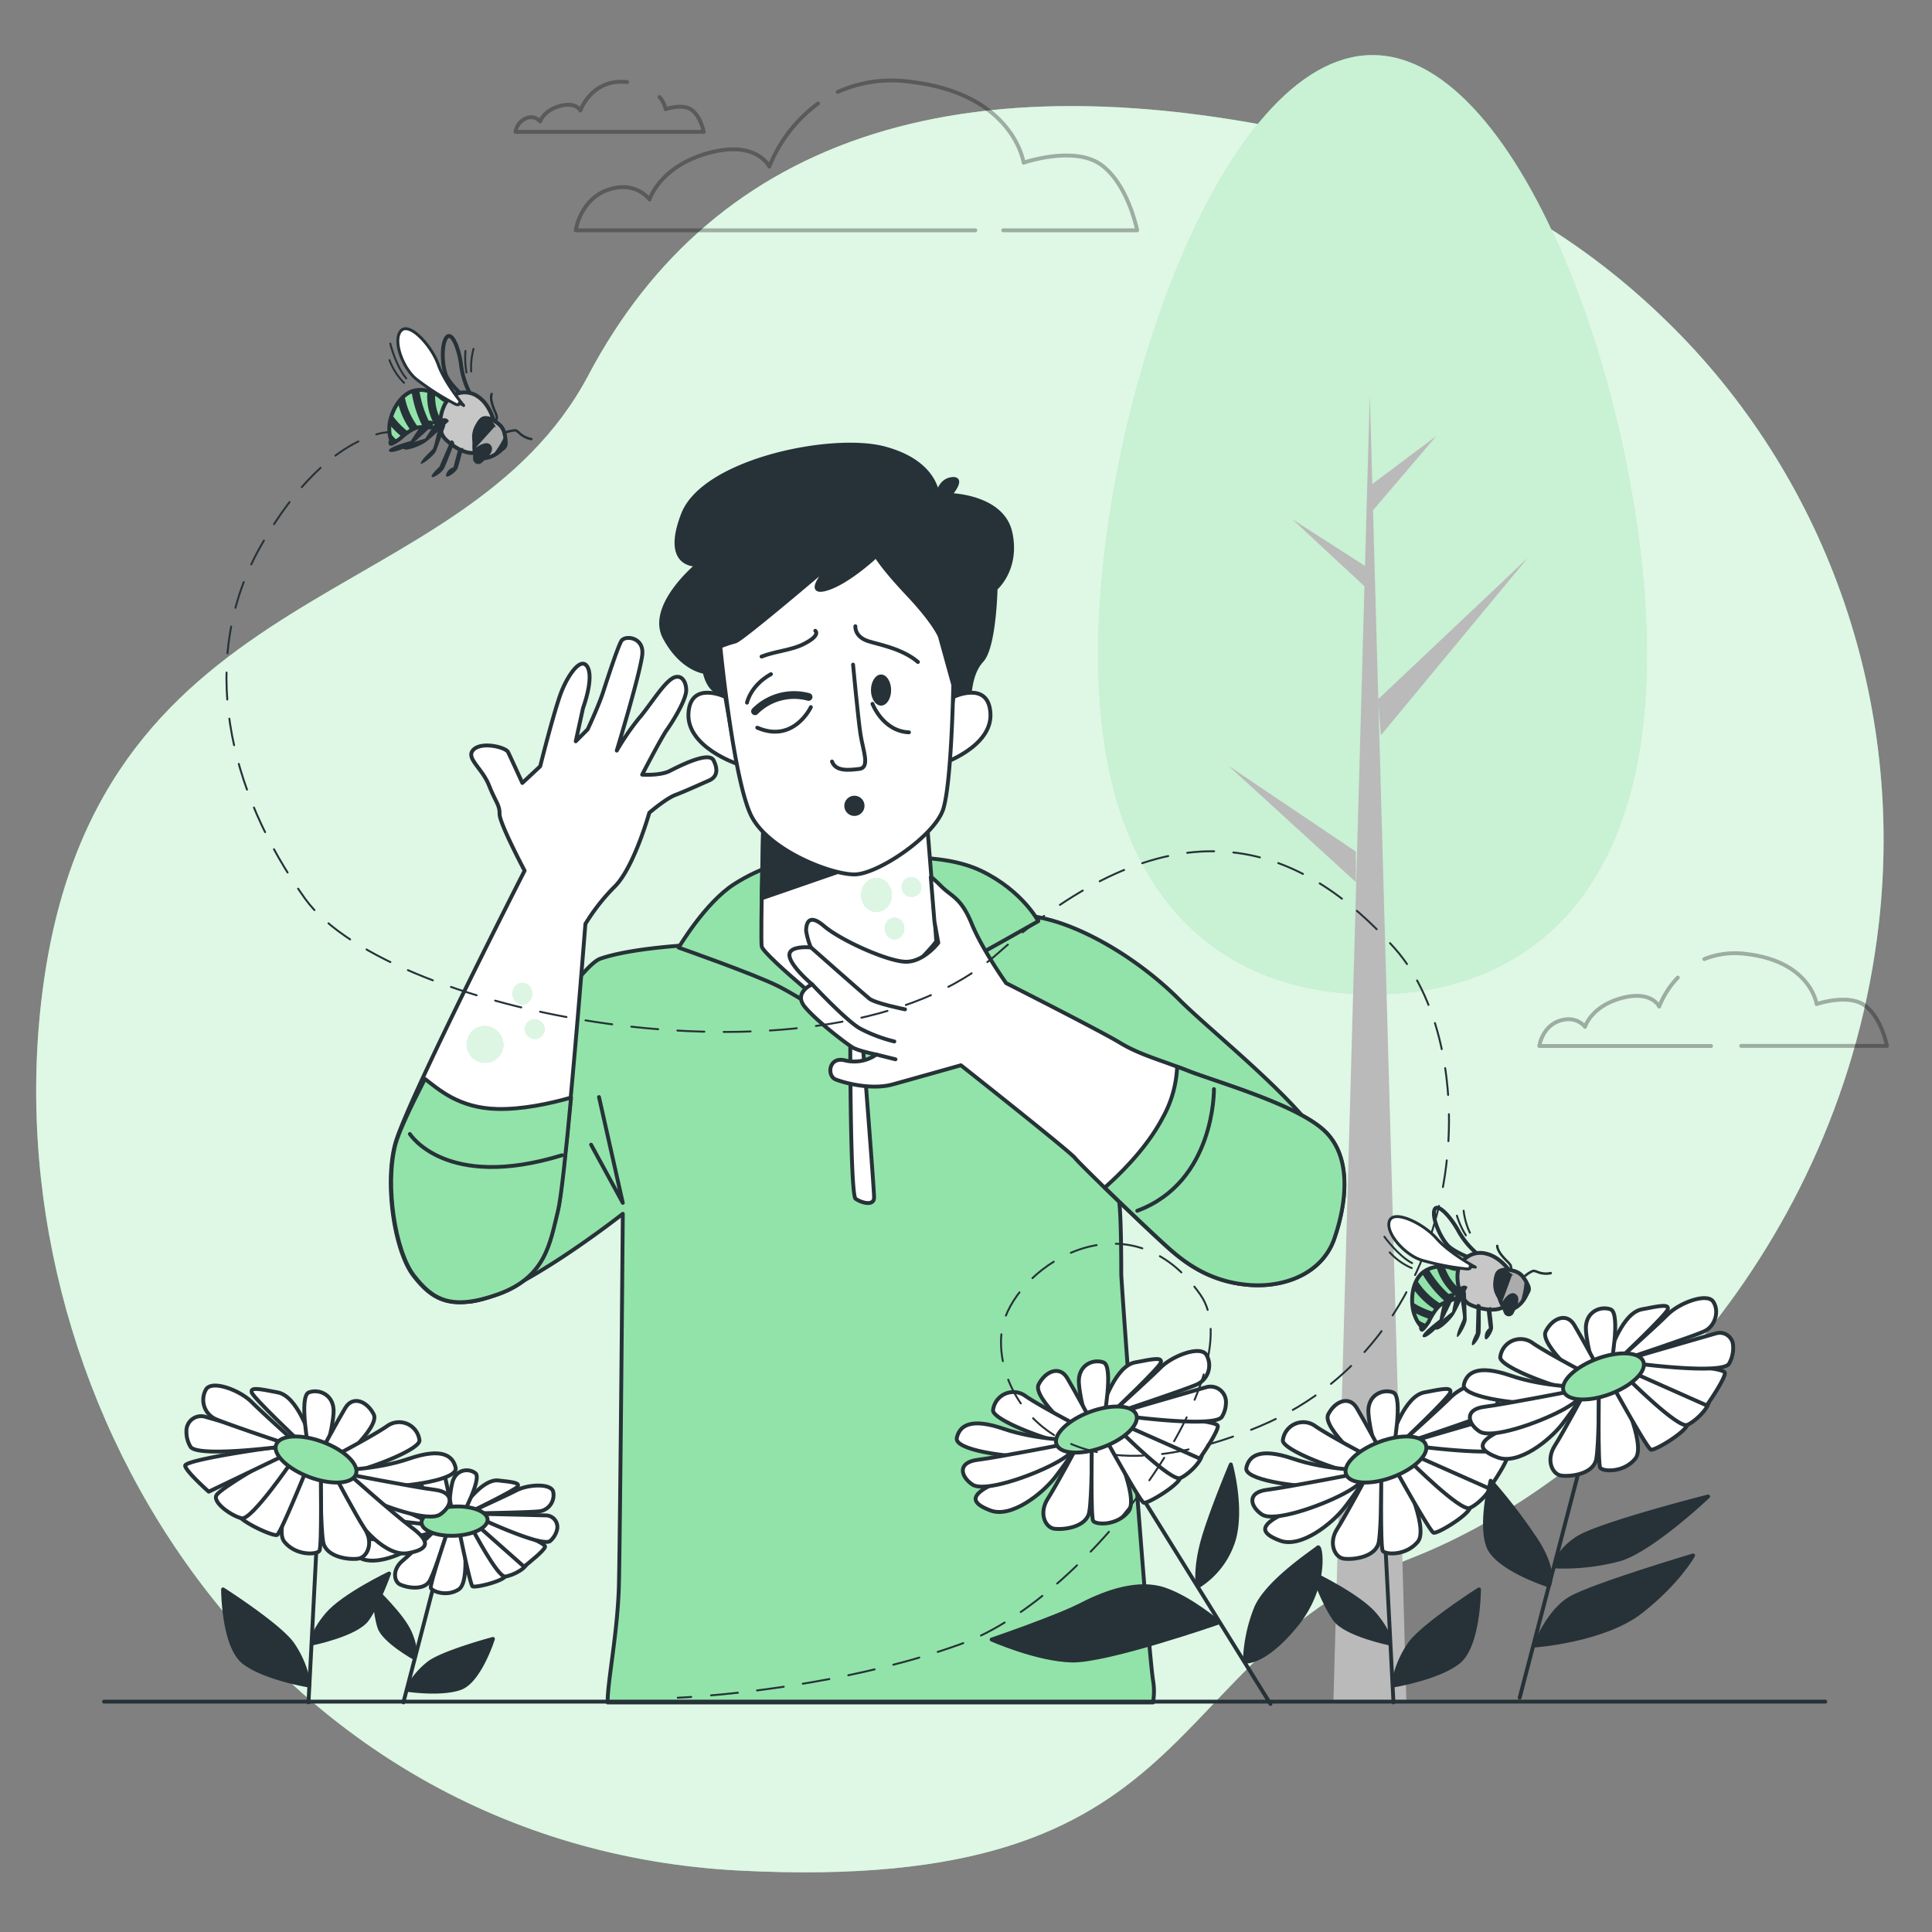 <svg xmlns="http://www.w3.org/2000/svg" viewBox="0 0 500 500"><rect x="0" y="0" width="500" height="500" fill="#808080" stroke="none"/><g id="background-simple"><path d="M486.25,238.93c6.43-56.58-12.69-113.4-52.86-153.78-19.75-19.85-46.76-38.56-82.64-47.59C250.11,12.21,184.89,35.43,152.28,97.09s-126.17,51-141,157.36,57.41,223.27,180,229.65,106.84-54.66,173.91-80.84C416.48,383.23,476.65,323.38,486.25,238.93Z" style="fill:#92E3A9"></path><path d="M486.25,238.93c6.43-56.58-12.69-113.4-52.86-153.78-19.75-19.85-46.76-38.56-82.64-47.59C250.11,12.21,184.89,35.43,152.28,97.09s-126.17,51-141,157.36,57.41,223.27,180,229.65,106.84-54.66,173.91-80.84C416.48,383.23,476.65,323.38,486.25,238.93Z" style="fill:#fff;opacity:0.7"></path></g><g id="Tree"><path d="M426.21,169.41c0,62.85-31.79,87.93-71,87.93s-71-25.08-71-87.93S316,14.25,355.22,14.25,426.21,106.57,426.21,169.41Z" style="fill:#92E3A9"></path><path d="M426.21,169.41c0,62.85-31.79,87.93-71,87.93s-71-25.08-71-87.93S316,14.25,355.22,14.25,426.21,106.57,426.21,169.41Z" style="fill:#fff;opacity:0.5"></path><polygon points="345.08 440.59 363.97 440.59 356.74 182.09 357.37 190.29 395.37 144.4 356.7 180.92 355.34 132.06 371.71 112.85 355.15 125.27 354.5 102.09 353.26 146.47 334.42 134.36 353.12 151.72 345.08 440.59" style="fill:#bababa"></polygon><polygon points="350.91 220.41 317.93 198.18 350.91 228.3 350.91 220.41" style="fill:#bababa"></polygon></g><g id="Clouds"><g style="opacity:0.3"><path d="M211.71,26.79A37.51,37.51,0,0,0,199.1,43.12s-3.27-7-15.86-3.49-15.14,12-15.14,12-3.55-5-10.76-2.5S149,59.6,149,59.6H252.41" style="fill:none;stroke:#000;stroke-linecap:round;stroke-linejoin:round"></path><path d="M259.63,59.6h34.66s-2.34-12-9.38-17-20-.49-20-.49-2.5-18-29.79-21a34,34,0,0,0-18.3,2.68" style="fill:none;stroke:#000;stroke-linecap:round;stroke-linejoin:round"></path><path d="M434.21,253a23.25,23.25,0,0,0-4.81,7.5s-2-4.33-9.83-2.17-9.37,7.42-9.37,7.42-2.2-3.09-6.67-1.54-5.15,6.49-5.15,6.49h44.43" style="fill:none;stroke:#000;stroke-linecap:round;stroke-linejoin:round"></path><path d="M450.62,270.68h37.73s-1.44-7.42-5.81-10.51-12.4-.31-12.4-.31-1.55-11.13-18.45-13a21.33,21.33,0,0,0-10.61,1.35" style="fill:none;stroke:#000;stroke-linecap:round;stroke-linejoin:round"></path><path d="M162.27,21.24c-9.15-1-12.07,7.37-12.07,7.37s-1.1-2.34-5.33-1.17-5.07,4-5.07,4a3.08,3.08,0,0,0-3.61-.84,4.58,4.58,0,0,0-2.79,3.52h48.73s-.78-4-3.15-5.7-6.71-.16-6.71-.16a6.92,6.92,0,0,0-1.57-3.14" style="fill:none;stroke:#000;stroke-linecap:round;stroke-linejoin:round"></path></g></g><g id="Character"><path d="M120.61,336.91c11.64,0,40.57-22.78,40.57-22.78s-.68,81.65-1,95.85c-.3,12.53-3,25.33-2.92,30.61H298.4a16.93,16.93,0,0,0,0-5.76c-1.37-8.87-8.22-102.95-8.22-105.08s0-17-.68-19.53,21.22,18.11,30.8,18.82,25.33-15.27,24.65-26.63-29.78-33.72-39.71-43.66-22.93-17.75-33.2-20.59-26-2.84-26-2.84L179,244.55s-15.4.71-23.62,3.55-44.14,63.53-45.17,72.4S109,336.91,120.61,336.91Z" style="fill:#92E3A9;stroke:#263238;stroke-linecap:round;stroke-linejoin:round"></path><polyline points="155.02 283.92 161.18 311.3 152.97 296.24" style="fill:none;stroke:#263238;stroke-linecap:round;stroke-linejoin:round"></polyline><path d="M220.05,270.23s0,39,1.37,40,4.79,2.05,4.79-.34-3.08-41.41-3.08-41.41A2.18,2.18,0,0,0,220.05,270.23Z" style="fill:#fff;stroke:#263238;stroke-linecap:round;stroke-linejoin:round"></path><path d="M203,223.34s-5.5.68-13,5.47-14.37,16.43-14.37,16.43,19.51,6.85,25.67,9.93,20.19,12.32,20.19,12.32,15.74-12,21.22-14.72,26-14.37,26-14.37-4.11-7.88-14.72-13-26.35-3.08-27.38-3.08S203,223.34,203,223.34Z" style="fill:#92E3A9;stroke:#263238;stroke-linecap:round;stroke-linejoin:round"></path><path d="M197.63,208.59s-.85,33.91-.51,36.31,23.61,21.22,23.61,21.22,21.57-21.56,21.57-22.59-2.4-30.8-2.4-30.8Z" style="fill:#fff;stroke:#263238;stroke-linecap:round;stroke-linejoin:round"></path><path d="M226.55,222.31l7.32-2.9L201,208.92l-3.35-.33s-.33,13.35-.5,23.89Z" style="fill:#263238;stroke:#263238;stroke-linecap:round;stroke-linejoin:round"></path><path d="M242.63,128.11s-.3-8.56-13.88-12.11-46.65,3.25-52,17.13,3.84,13,3.84,13-13,10.63-8.56,18.9,10.35,8.86,10.35,8.86.57,3.57,2.93,5a47.25,47.25,0,0,1,5.61,4.43l.59-13.88,30.71-15.65,18.31,17.42,5.61,13.29s3.84-1.18,4.43-2.95.29-7.09,3.54-10.63,3.55-18.61,3.55-18.61,5.9-5,3.83-14.47-15.65-9.74-15.65-9.74,3.84-4.43.6-4.13S242.63,128.11,242.63,128.11Z" style="fill:#263238;stroke:#263238;stroke-linecap:round;stroke-linejoin:round"></path><path d="M187.71,180.35s-9.11-4.34-9.54,4.33,12.58,13,12.58,13Z" style="fill:#fff;stroke:#263238;stroke-linecap:round;stroke-linejoin:round"></path><path d="M246.79,180.35s9.11-4.34,9.54,4.33-12.58,13-12.58,13Z" style="fill:#fff;stroke:#263238;stroke-linecap:round;stroke-linejoin:round"></path><path d="M215.91,145.21S192.05,165.6,190.31,166a36.26,36.26,0,0,0-3.9,1.3s3.47,35.57,8.24,44.25,20.39,14.75,26.46,14.75,20.82-10,23-16.92,2.6-32.1,2.6-32.1l-3.47-12.58s-1.3-3.47-8.24-10.84-8.24-10-8.24-10-7.81,7.37-13.45,8.67S215.91,145.21,215.91,145.21Z" style="fill:#fff;stroke:#263238;stroke-linecap:round;stroke-linejoin:round"></path><path d="M220.77,172s1.28,13.78,1.92,18,2.57,8.65-.32,9-6.09.64-7.05-1.92" style="fill:none;stroke:#263238;stroke-linecap:round;stroke-linejoin:round"></path><path d="M223.73,208.51a2.61,2.61,0,1,1-2.61-2.57A2.59,2.59,0,0,1,223.73,208.51Z" style="fill:#263238"></path><path d="M230.62,178.61c0,2.23-1.17,4-2.61,4s-2.61-1.82-2.61-4,1.17-4.05,2.61-4.05S230.62,176.37,230.62,178.61Z" style="fill:#263238"></path><path d="M225.8,182.15s2.65,7.08,9.44,7.38" style="fill:none;stroke:#263238;stroke-linecap:round;stroke-linejoin:round"></path><path d="M209.26,180.37a14.26,14.26,0,0,0-13.86,3.71" style="fill:none;stroke:#263238;stroke-linecap:round;stroke-linejoin:round;stroke-width:2px"></path><path d="M209.85,183s-4.43,9.45-13.88,5.32" style="fill:none;stroke:#263238;stroke-linecap:round;stroke-linejoin:round"></path><path d="M193.32,181.85s.88-4.43,6.2-7.38" style="fill:none;stroke:#263238;stroke-linecap:round;stroke-linejoin:round"></path><path d="M211,163.25s1.59,1.18-3.25,3.54c-3,1.48-7.34,1.8-10.66,3.13" style="fill:none;stroke:#263238;stroke-linecap:round;stroke-linejoin:round"></path><path d="M221.37,162.07s-.3,2.65,3.25,3.84c2.6.86,8.86,1.89,12.94,5.41" style="fill:#fff;stroke:#263238;stroke-linecap:round;stroke-linejoin:round"></path><path d="M260.4,254.44s-6.16-8.63-8.93-15.4-5.11-6.91-7.88-9.68-2.7-2.32-2.7-2.32l.94,11.45,1,5.52s-3.71,4.89-8.33,4.89-16.94-5.55-21.26-9.25-4.62,0-4.62,1.24a19.13,19.13,0,0,0,1.23,4.31s-5.85-.62-5.54,2.15,5.85,7.4,5.85,7.4-4.93,2.15-1.85,5.85,10.79,9.55,12.33,10.47,6.16,1.85,6.16,1.85a10,10,0,0,1-8,1.54c-4.32-1.23-4.93,4-2.47,4.93s9.24,2.77,14.79,1.23,17.56-4.93,17.56-4.93,28.17,22.26,29.53,24,20.88,20.54,25.33,24.3,10.61,7.87,19.85,8.56,18.83-3.08,21.91-12,4.79-21.22-2.74-28.07-28.41-12.66-35.25-15.4S295,273,289.87,269.88,260.4,254.44,260.4,254.44Z" style="fill:#fff;stroke:#263238;stroke-linecap:round;stroke-linejoin:round"></path><path d="M209.88,245.2s13.56,12,15.1,13.24,9.24,2.78,9.24,2.78" style="fill:none;stroke:#263238;stroke-linecap:round;stroke-linejoin:round"></path><path d="M210.19,254.75s8.63,9.24,12.32,11.39a38.49,38.49,0,0,0,8.94,3.39" style="fill:none;stroke:#263238;stroke-linecap:round;stroke-linejoin:round"></path><path d="M342.58,292.47c-7.53-6.84-28.41-12.66-35.25-15.4-.93-.37-1.82-.71-2.69-1a29.43,29.43,0,0,1-3.82,13.35c-3.89,7.38-10.35,13.89-14.92,17.94,6.42,6.23,14.91,14.31,17.66,16.63,4.45,3.77,10.61,7.87,19.85,8.56s18.83-3.08,21.91-12S350.11,299.32,342.58,292.47Z" style="fill:#92E3A9;stroke:#263238;stroke-linecap:round;stroke-linejoin:round"></path><path d="M314.17,281.86s.34,24-19.85,31.49" style="fill:none;stroke:#263238;stroke-linecap:round;stroke-linejoin:round"></path><line x1="226.83" y1="272.92" x2="231.75" y2="274.15" style="fill:none;stroke:#263238;stroke-linecap:round;stroke-linejoin:round"></line><path d="M135.77,225.33s-6.48-12.2-6.48-14.66-.89-2.8-2.74-7.42-6.16-7.08-4-9.24,8.31-.62,8.93.62,3.7,8,3.7,8l4.62-4.31s3.69-14.78,5.54-19.4,5.24-9.24,6.78-6.16-1.23,10.47-1.23,10.47L149,191.85l3.08-3.08s2.82-6,4-9.65,3.8-11.7,4.73-13.24,5.74-1,5.43,3.31-6.62,25.06-6.62,25.06a67,67,0,0,1,5.68-8.28c2.46-2.77,5.83-8.29,8.29-10.13s4,.3,4,2.77-3.39,8-4.93,10.16-6.47,11.71-6.47,11.71,4.62.31,7.08-.93,10.17-5.23,11.4-2.77.92,4.31-1.23,5.24-6.16,2.77-8.63,3.7-6.77,4.62-6.77,4.62-3.92,14-8.85,19a52,52,0,0,0-7.69,9.77s-5.14,66.06-7.19,74.27-3.08,17.11-15.4,21.56-17.11,1.36-21.9-4.8-7.53-23.28-4.79-33.89S135.77,225.33,135.77,225.33Z" style="fill:#fff;stroke:#263238;stroke-linecap:round;stroke-linejoin:round"></path><path d="M128.67,287c-9.9-.25-15.06-5-18.7-7.78-3.87,7.55-6.87,13.95-7.65,17-2.74,10.61,0,27.73,4.79,33.89s9.58,9.25,21.9,4.8,13.35-13.34,15.4-21.56c.81-3.25,2.11-15.58,3.38-29.29C142.08,285.68,135,287.16,128.67,287Z" style="fill:#92E3A9;stroke:#263238;stroke-linecap:round;stroke-linejoin:round"></path><path d="M106.08,293.48s9.24,14.74,39.36,5.5" style="fill:none;stroke:#263238;stroke-linecap:round;stroke-linejoin:round"></path><path d="M130.28,270.77a4.76,4.76,0,1,1-4.74-5.25A5,5,0,0,1,130.28,270.77Z" style="fill:#92E3A9"></path><path d="M130.28,270.77a4.76,4.76,0,1,1-4.74-5.25A5,5,0,0,1,130.28,270.77Z" style="fill:#fff;opacity:0.69"></path><ellipse cx="135.19" cy="257.16" rx="2.54" ry="2.81" style="fill:#92E3A9"></ellipse><ellipse cx="135.19" cy="257.16" rx="2.54" ry="2.81" style="fill:#fff;opacity:0.69"></ellipse><path d="M140.94,266.6a2.55,2.55,0,1,1-2.54-2.81A2.68,2.68,0,0,1,140.94,266.6Z" style="fill:#92E3A9"></path><path d="M140.94,266.6a2.55,2.55,0,1,1-2.54-2.81A2.68,2.68,0,0,1,140.94,266.6Z" style="fill:#fff;opacity:0.69"></path><path d="M238.44,229.8A2.55,2.55,0,1,1,235.9,227,2.69,2.69,0,0,1,238.44,229.8Z" style="fill:#92E3A9"></path><path d="M238.44,229.8A2.55,2.55,0,1,1,235.9,227,2.69,2.69,0,0,1,238.44,229.8Z" style="fill:#fff;opacity:0.69"></path><ellipse cx="231.5" cy="240.3" rx="2.54" ry="2.81" style="fill:#92E3A9"></ellipse><ellipse cx="231.5" cy="240.3" rx="2.54" ry="2.81" style="fill:#fff;opacity:0.69"></ellipse><ellipse cx="226.83" cy="231.61" rx="3.97" ry="4.39" style="fill:#92E3A9"></ellipse><ellipse cx="226.83" cy="231.61" rx="3.97" ry="4.39" style="fill:#fff;opacity:0.69"></ellipse></g><g id="Flowers"><line x1="285.6" y1="371.42" x2="328.79" y2="440.98" style="fill:none;stroke:#263238;stroke-linecap:round;stroke-linejoin:round"></line><path d="M276.18,372.91s-14.11,8.6-19.49,11.29-5.71,4.7-.33,6.72,13.44-4.37,16.8-8.74,5.72-8.07,5.72-8.07Z" style="fill:#fff;stroke:#263238;stroke-linecap:round;stroke-linejoin:round"></path><path d="M278.88,374.11s-5.38,10.09-7.73,13.79-.67,7.39,1.68,7.73,8.4-.34,9.08-4.37.67-16.47.67-16.47Z" style="fill:#fff;stroke:#263238;stroke-linecap:round;stroke-linejoin:round"></path><path d="M282.58,372.43s-.34,20.17.33,21.18,6,1.35,9.08-2.35-4.71-19.5-4.71-19.5Z" style="fill:#fff;stroke:#263238;stroke-linecap:round;stroke-linejoin:round"></path><path d="M285.6,371.42S295,388.57,296,388.9s8.74-4.37,9.42-6.38S290,370.42,290,370.42A18,18,0,0,0,285.6,371.42Z" style="fill:#fff;stroke:#263238;stroke-linecap:round;stroke-linejoin:round"></path><path d="M290,370.42s13.11,13.11,15.47,12.1,6.72-5.38,5.37-7.06-17.14-7.06-17.14-7.06Z" style="fill:#fff;stroke:#263238;stroke-linecap:round;stroke-linejoin:round"></path><path d="M292.33,369.41s.67-2.69,2.69-2.69,20.16.67,20.16,2.35c0,1.44-3.42,6.54-4.43,8l-.27.4Z" style="fill:#fff;stroke:#263238;stroke-linecap:round;stroke-linejoin:round"></path><path d="M293.33,366.72s20.85,2.69,22.86,0a7,7,0,0,0,1.08-3.59A4,4,0,0,0,312.2,359c-6.56,1.89-17.82,5.14-18.53,5.38C292.66,364.7,293.33,366.72,293.33,366.72Z" style="fill:#fff;stroke:#263238;stroke-linecap:round;stroke-linejoin:round"></path><path d="M290.65,365s16.13-5.38,19.16-6.73a5.43,5.43,0,0,0,2.35-7.73c-1.68-2.35-8.74.34-11.77,3.36S288,365.37,288,365.37Z" style="fill:#fff;stroke:#263238;stroke-linecap:round;stroke-linejoin:round"></path><path d="M288,365.37s12.1-11.43,12.43-12.77-1.68-1-6.72,0-8,10.61-9,12.7S288,365.37,288,365.37Z" style="fill:#fff;stroke:#263238;stroke-linecap:round;stroke-linejoin:round"></path><path d="M285.6,367.73s2.69-14.12,0-15.13-6.72.67-6.38,5.38,2.35,12.1,4.37,12.77S285.6,367.73,285.6,367.73Z" style="fill:#fff;stroke:#263238;stroke-linecap:round;stroke-linejoin:round"></path><path d="M282.91,368.74s-4.7-8.74-6.72-12.11-5.71-1.68-7.4,1.68,10.43,14.12,12.11,14.12S282.91,368.74,282.91,368.74Z" style="fill:#fff;stroke:#263238;stroke-linecap:round;stroke-linejoin:round"></path><path d="M283.59,370.75s.67,3.7-4.71,3.36S257,367.73,257,365a5.29,5.29,0,0,1,8.4-3.7c4.37,3,16.81,9.41,16.81,9.41Z" style="fill:#fff;stroke:#263238;stroke-linecap:round;stroke-linejoin:round"></path><path d="M278.88,372.77s-10.42,0-19.16-3-11.43-.67-12.1,2.36,12.1,5,21.17,5S283.59,373.11,278.88,372.77Z" style="fill:#fff;stroke:#263238;stroke-linecap:round;stroke-linejoin:round"></path><path d="M277.2,373.44s-18.83,3.7-24.2,4.37-4.37,4.37-1.35,6.39,14.79-2,21.18-5.38S279.22,373.11,277.2,373.44Z" style="fill:#fff;stroke:#263238;stroke-linecap:round;stroke-linejoin:round"></path><path d="M273.42,373.8c.94,2.52,6.33,2.85,12,.74s9.59-5.88,8.66-8.4-6.33-2.86-12-.75S272.49,371.27,273.42,373.8Z" style="fill:#92E3A9;stroke:#263238;stroke-linecap:round;stroke-linejoin:round"></path><path d="M315.43,419.9s-7.25-6.21-14-8.54-15,.52-21.5,3.88-23.3,9.07-23.3,9.07,11.65,5.18,20.71,5.43S315.43,419.9,315.43,419.9Z" style="fill:#263238;stroke:#263238;stroke-linecap:round;stroke-linejoin:round"></path><path d="M322.16,430A40.62,40.62,0,0,1,325,416.28c2.85-7,15.28-15,16.06-15.8s2.59,10.1-5.7,20.2S322.16,430,322.16,430Z" style="fill:#263238;stroke:#263238;stroke-linecap:round;stroke-linejoin:round"></path><path d="M310,410.58s-.77-3.88,1-10.87S318.54,379,318.54,379s3.11,11.13.78,19.42A21.59,21.59,0,0,1,310,410.58Z" style="fill:#263238;stroke:#263238;stroke-linecap:round;stroke-linejoin:round"></path><line x1="357.51" y1="380.19" x2="360.63" y2="440.58" style="fill:none;stroke:#263238;stroke-linecap:round;stroke-linejoin:round"></line><path d="M351.11,380.67S337,389.26,331.63,392s-5.72,4.71-.34,6.72,13.45-4.37,16.81-8.74,5.71-8.06,5.71-8.06Z" style="fill:#fff;stroke:#263238;stroke-linecap:round;stroke-linejoin:round"></path><path d="M353.81,381.87s-5.37,10.08-7.73,13.78-.67,7.39,1.68,7.73,8.41-.34,9.08-4.37.67-16.47.67-16.47Z" style="fill:#fff;stroke:#263238;stroke-linecap:round;stroke-linejoin:round"></path><path d="M357.51,380.19s-.33,20.17.34,21.17,6,1.35,9.07-2.35-4.7-19.5-4.7-19.5Z" style="fill:#fff;stroke:#263238;stroke-linecap:round;stroke-linejoin:round"></path><path d="M360.54,379.18S370,396.32,371,396.66s8.74-4.37,9.41-6.39-15.46-12.1-15.46-12.1A18,18,0,0,0,360.54,379.18Z" style="fill:#fff;stroke:#263238;stroke-linecap:round;stroke-linejoin:round"></path><path d="M364.91,378.17s13.11,13.11,15.46,12.1,6.72-5.38,5.38-7.06-17.14-7.06-17.14-7.06Z" style="fill:#fff;stroke:#263238;stroke-linecap:round;stroke-linejoin:round"></path><path d="M367.26,377.16s.67-2.69,2.69-2.69,20.17.67,20.17,2.35c0,1.44-3.43,6.54-4.43,8l-.28.4Z" style="fill:#fff;stroke:#263238;stroke-linecap:round;stroke-linejoin:round"></path><path d="M368.27,374.47s20.84,2.69,22.86,0a7.33,7.33,0,0,0,1.09-4,3.79,3.79,0,0,0-4.86-3.81c-6.54,1.88-18,5.2-18.75,5.44C367.6,372.45,368.27,374.47,368.27,374.47Z" style="fill:#fff;stroke:#263238;stroke-linecap:round;stroke-linejoin:round"></path><path d="M365.58,372.79s16.14-5.38,19.16-6.72a5.43,5.43,0,0,0,2.35-7.73c-1.68-2.36-8.74.33-11.76,3.36s-12.44,11.43-12.44,11.43Z" style="fill:#fff;stroke:#263238;stroke-linecap:round;stroke-linejoin:round"></path><path d="M362.89,373.13s12.1-11.43,12.44-12.78-1.68-1-6.72,0-8,10.61-9,12.7S362.89,373.13,362.89,373.13Z" style="fill:#fff;stroke:#263238;stroke-linecap:round;stroke-linejoin:round"></path><path d="M360.54,375.48s2.69-14.12,0-15.13-6.73.67-6.39,5.38,2.35,12.1,4.37,12.78S360.54,375.48,360.54,375.48Z" style="fill:#fff;stroke:#263238;stroke-linecap:round;stroke-linejoin:round"></path><path d="M357.85,376.49s-4.71-8.74-6.72-12.1-5.72-1.68-7.4,1.68,10.42,14.12,12.1,14.12S357.85,376.49,357.85,376.49Z" style="fill:#fff;stroke:#263238;stroke-linecap:round;stroke-linejoin:round"></path><path d="M358.52,378.51s.67,3.69-4.71,3.36S332,375.48,332,372.79a5.3,5.3,0,0,1,8.41-3.7c4.37,3,16.81,9.42,16.81,9.42Z" style="fill:#fff;stroke:#263238;stroke-linecap:round;stroke-linejoin:round"></path><path d="M353.81,380.52s-10.42,0-19.16-3-11.43-.68-12.1,2.35,12.1,5,21.18,5S358.52,380.86,353.81,380.52Z" style="fill:#fff;stroke:#263238;stroke-linecap:round;stroke-linejoin:round"></path><path d="M352.13,381.19s-18.82,3.7-24.2,4.37-4.37,4.37-1.34,6.39,14.79-2,21.17-5.38S354.15,380.86,352.13,381.19Z" style="fill:#fff;stroke:#263238;stroke-linecap:round;stroke-linejoin:round"></path><path d="M348.36,381.55c.93,2.52,6.32,2.86,12,.74s9.59-5.88,8.65-8.4-6.32-2.86-12-.74S347.42,379,348.36,381.55Z" style="fill:#92E3A9;stroke:#263238;stroke-linecap:round;stroke-linejoin:round"></path><path d="M360.49,436.22a26.41,26.41,0,0,1,4.4-10.88c3.63-4.92,17.87-14,17.87-14s0,14.76-5.44,18.9S360.49,436.22,360.49,436.22Z" style="fill:#263238;stroke:#263238;stroke-linecap:round;stroke-linejoin:round"></path><path d="M359.71,425.34s.26-2.59-3.88-7.51-16.06-10.61-16.06-10.61,2.85,8,5.7,11.91S359.71,425.34,359.71,425.34Z" style="fill:#263238;stroke:#263238;stroke-linecap:round;stroke-linejoin:round"></path><line x1="116.18" y1="395.21" x2="104.4" y2="440.58" style="fill:none;stroke:#263238;stroke-linecap:round;stroke-linejoin:round"></line><path d="M111.33,394.08s-12.43,3.06-17,3.79S89,400,92.49,402.76s11-.09,14.46-2.54,6.1-4.63,6.1-4.63Z" style="fill:#fff;stroke:#263238;stroke-linecap:round;stroke-linejoin:round"></path><path d="M113.05,395.59s-6.33,6.2-8.93,8.39-2.22,5.31-.56,6.1,6.29,1.71,7.73-1.11,4.34-12,4.34-12Z" style="fill:#fff;stroke:#263238;stroke-linecap:round;stroke-linejoin:round"></path><path d="M116.18,395.21s-5,14.83-4.69,15.73,4.16,2.41,7.25.38,1.07-15.51,1.07-15.51Z" style="fill:#fff;stroke:#263238;stroke-linecap:round;stroke-linejoin:round"></path><path d="M118.65,395.17s3,14.87,3.62,15.35,7.48-1.19,8.45-2.52-8.61-12.55-8.61-12.55A13.93,13.93,0,0,0,118.65,395.17Z" style="fill:#fff;stroke:#263238;stroke-linecap:round;stroke-linejoin:round"></path><path d="M122.11,395.45s6.64,12.74,8.61,12.55,6.22-2.41,5.62-4-11-9.21-11-9.21Z" style="fill:#fff;stroke:#263238;stroke-linecap:round;stroke-linejoin:round"></path><path d="M124.09,395.25s1.12-1.83,2.61-1.36,14.75,5.2,14.36,6.44c-.33,1.06-4.06,4-5.14,4.89l-.3.23Z" style="fill:#fff;stroke:#263238;stroke-linecap:round;stroke-linejoin:round"></path><path d="M125.46,393.5s14.78,6.85,16.9,5.33a5.65,5.65,0,0,0,1.73-2.69,3,3,0,0,0-2.7-3.95c-5.27-.14-14.54-.36-15.13-.35C125.43,391.85,125.46,393.5,125.46,393.5Z" style="fill:#fff;stroke:#263238;stroke-linecap:round;stroke-linejoin:round"></path><path d="M123.86,391.63s13.18-.21,15.73-.5a4.22,4.22,0,0,0,3.55-5.17c-.7-2.13-6.54-1.79-9.48-.26s-11.86,5.55-11.86,5.55Z" style="fill:#fff;stroke:#263238;stroke-linecap:round;stroke-linejoin:round"></path><path d="M121.8,391.25s11.61-5.63,12.17-6.54-1-1.14-5-1.57-8.36,6-9.63,7.28S121.8,391.25,121.8,391.25Z" style="fill:#fff;stroke:#263238;stroke-linecap:round;stroke-linejoin:round"></path><path d="M119.51,392.44s5.28-9.81,3.53-11.18-5.13-1.07-6,2.49-1.08,9.49.25,10.46S119.51,392.44,119.51,392.44Z" style="fill:#fff;stroke:#263238;stroke-linecap:round;stroke-linejoin:round"></path><path d="M117.29,392.56s-1.44-7.56-2.15-10.51-3.83-2.58-5.86-.49,4.41,12.87,5.65,13.26S117.29,392.56,117.29,392.56Z" style="fill:#fff;stroke:#263238;stroke-linecap:round;stroke-linejoin:round"></path><path d="M117.31,394.21s-.36,2.89-4.26,1.38-14.66-9.81-14-11.8a4.1,4.1,0,0,1,7.07-.77c2.53,3.25,10.23,10.87,10.23,10.87Z" style="fill:#fff;stroke:#263238;stroke-linecap:round;stroke-linejoin:round"></path><path d="M113.37,394.6a52.7,52.7,0,0,1-13.46-6.7c-5.76-4.28-8.29-3.17-9.49-1.09s7.76,6.55,14.47,8.67S116.77,396,113.37,394.6Z" style="fill:#fff;stroke:#263238;stroke-linecap:round;stroke-linejoin:round"></path><path d="M112,394.7s-14.78-1.65-18.91-2.41-4.25,2.21-2.49,4.41,11.41,2,16.91,1S113.54,394.93,112,394.7Z" style="fill:#fff;stroke:#263238;stroke-linecap:round;stroke-linejoin:round"></path><path d="M109.09,394.09c.1,2.08,4,3.58,8.73,3.35s8.46-2.11,8.36-4.19-4-3.59-8.73-3.36S109,392,109.09,394.09Z" style="fill:#92E3A9;stroke:#263238;stroke-linecap:round;stroke-linejoin:round"></path><path d="M105.31,437.32a20.36,20.36,0,0,1,5.79-7c3.83-2.79,16.47-6.17,16.47-6.17s-3.44,10.91-8.43,12.71S105.31,437.32,105.31,437.32Z" style="fill:#263238;stroke:#263238;stroke-linecap:round;stroke-linejoin:round"></path><path d="M107.27,429.1s.8-1.85-1.12-6.45-9.39-11.59-9.39-11.59.24,6.59,1.44,10.13S107.27,429.1,107.27,429.1Z" style="fill:#263238;stroke:#263238;stroke-linecap:round;stroke-linejoin:round"></path><line x1="82.96" y1="380.19" x2="79.84" y2="440.58" style="fill:none;stroke:#263238;stroke-linecap:round;stroke-linejoin:round"></line><path d="M77.58,373.13s-12.1-11.43-12.44-12.78,1.68-1,6.73,0,8,10.61,9,12.7S77.58,373.13,77.58,373.13Z" style="fill:#fff;stroke:#263238;stroke-linecap:round;stroke-linejoin:round"></path><path d="M79.94,375.48s-2.69-14.12,0-15.13,6.72.67,6.38,5.38S84,377.83,82,378.51,79.94,375.48,79.94,375.48Z" style="fill:#fff;stroke:#263238;stroke-linecap:round;stroke-linejoin:round"></path><path d="M82.62,376.49s4.71-8.74,6.73-12.1,5.71-1.68,7.39,1.68-10.42,14.12-12.1,14.12S82.62,376.49,82.62,376.49Z" style="fill:#fff;stroke:#263238;stroke-linecap:round;stroke-linejoin:round"></path><path d="M82,378.51s-.67,3.69,4.71,3.36,21.85-6.39,21.85-9.08a5.3,5.3,0,0,0-8.41-3.7c-4.37,3-16.8,9.42-16.8,9.42Z" style="fill:#fff;stroke:#263238;stroke-linecap:round;stroke-linejoin:round"></path><path d="M86.66,380.52s10.42,0,19.16-3,11.43-.68,12.1,2.35-12.1,5-21.18,5S82,380.86,86.66,380.52Z" style="fill:#fff;stroke:#263238;stroke-linecap:round;stroke-linejoin:round"></path><path d="M88.34,381.19s18.82,3.7,24.2,4.37,4.37,4.37,1.35,6.39-14.79-2-21.18-5.38S86.32,380.86,88.34,381.19Z" style="fill:#fff;stroke:#263238;stroke-linecap:round;stroke-linejoin:round"></path><path d="M89.36,380.67s12.33,11,17.14,14.6,4.77,5.66-.88,6.68-12.44-6.72-15-11.62-4.17-9-4.17-9Z" style="fill:#fff;stroke:#263238;stroke-linecap:round;stroke-linejoin:round"></path><path d="M86.66,381.87S92,392,94.39,395.65s.67,7.39-1.68,7.73-8.4-.34-9.08-4.37S83,382.54,83,382.54Z" style="fill:#fff;stroke:#263238;stroke-linecap:round;stroke-linejoin:round"></path><path d="M83,380.19s.34,20.17-.34,21.17-6.05,1.35-9.07-2.35,4.7-19.5,4.7-19.5Z" style="fill:#fff;stroke:#263238;stroke-linecap:round;stroke-linejoin:round"></path><path d="M80,378.66s-7.32,18.13-8.29,18.58-9.19-3.31-10.1-5.23,13.93-13.84,13.93-13.84A18,18,0,0,1,80,378.66Z" style="fill:#fff;stroke:#263238;stroke-linecap:round;stroke-linejoin:round"></path><path d="M75.56,378.17s-10.45,15.31-13,14.76S55,388.89,56,387s15.54-10.12,15.54-10.12Z" style="fill:#fff;stroke:#263238;stroke-linecap:round;stroke-linejoin:round"></path><path d="M73.48,376.69a3.43,3.43,0,0,0-3.28-2c-2.25.26-22.45,3.19-22.28,4.65.15,1.25,4.48,5.24,5.75,6.39l.35.31Z" style="fill:#fff;stroke:#263238;stroke-linecap:round;stroke-linejoin:round"></path><path d="M72.2,374.47s-20.84,2.69-22.86,0a7.33,7.33,0,0,1-1.09-4,3.8,3.8,0,0,1,4.87-3.81c6.53,1.88,18,5.2,18.75,5.44C72.88,372.45,72.2,374.47,72.2,374.47Z" style="fill:#fff;stroke:#263238;stroke-linecap:round;stroke-linejoin:round"></path><path d="M74.89,373.94s-16.13-5.38-19.16-6.72a5.45,5.45,0,0,1-2.35-7.74c1.68-2.35,8.74.34,11.76,3.37s12.44,11.42,12.44,11.42Z" style="fill:#fff;stroke:#263238;stroke-linecap:round;stroke-linejoin:round"></path><path d="M92.12,381.55c-.94,2.52-6.33,2.86-12,.74s-9.6-5.88-8.66-8.4,6.32-2.86,12-.74S93.05,379,92.12,381.55Z" style="fill:#92E3A9;stroke:#263238;stroke-linecap:round;stroke-linejoin:round"></path><path d="M80,436.22a26.25,26.25,0,0,0-4.4-10.88c-3.63-4.92-17.87-14-17.87-14s0,14.76,5.44,18.9S80,436.22,80,436.22Z" style="fill:#263238;stroke:#263238;stroke-linecap:round;stroke-linejoin:round"></path><path d="M80.76,425.34s-.26-2.59,3.88-7.51,16.06-10.61,16.06-10.61-2.85,8-5.7,11.91S80.76,425.34,80.76,425.34Z" style="fill:#263238;stroke:#263238;stroke-linecap:round;stroke-linejoin:round"></path><line x1="415" y1="356.22" x2="393.29" y2="439.37" style="fill:none;stroke:#263238;stroke-linecap:round;stroke-linejoin:round"></line><path d="M407.4,359.17s-14.1,8.59-19.48,11.28-5.71,4.71-.33,6.73,13.44-4.37,16.8-8.74,5.72-8.07,5.72-8.07Z" style="fill:#fff;stroke:#263238;stroke-linecap:round;stroke-linejoin:round"></path><path d="M410.11,360.37s-5.38,10.08-7.73,13.78-.68,7.4,1.68,7.73,8.4-.33,9.07-4.37.68-16.47.68-16.47Z" style="fill:#fff;stroke:#263238;stroke-linecap:round;stroke-linejoin:round"></path><path d="M413.81,358.69s-.34,20.17.33,21.17,6.05,1.35,9.08-2.35-4.71-19.5-4.71-19.5Z" style="fill:#fff;stroke:#263238;stroke-linecap:round;stroke-linejoin:round"></path><path d="M416.83,357.68s9.41,17.14,10.42,17.48,8.74-4.37,9.41-6.39-15.46-12.1-15.46-12.1A18.14,18.14,0,0,0,416.83,357.68Z" style="fill:#fff;stroke:#263238;stroke-linecap:round;stroke-linejoin:round"></path><path d="M421.2,356.67s13.11,13.11,15.46,12.1,6.73-5.38,5.38-7.06-17.14-7.06-17.14-7.06Z" style="fill:#fff;stroke:#263238;stroke-linecap:round;stroke-linejoin:round"></path><path d="M423.55,355.66s.68-2.69,2.69-2.69,20.17.67,20.17,2.36c0,1.43-3.42,6.53-4.43,8l-.27.4Z" style="fill:#fff;stroke:#263238;stroke-linecap:round;stroke-linejoin:round"></path><path d="M424.56,353s20.84,2.69,22.86,0a8.06,8.06,0,0,0,1.11-4.61,3.44,3.44,0,0,0-4.4-3.32c-6.42,1.85-18.49,5.33-19.23,5.58C423.89,351,424.56,353,424.56,353Z" style="fill:#fff;stroke:#263238;stroke-linecap:round;stroke-linejoin:round"></path><path d="M421.87,351.29S438,345.91,441,344.57s4-5.38,2.36-7.73-8.74.33-11.77,3.36-12.44,11.43-12.44,11.43Z" style="fill:#fff;stroke:#263238;stroke-linecap:round;stroke-linejoin:round"></path><path d="M419.18,351.63s12.11-11.43,12.44-12.78-1.68-1-6.72,0-8,10.61-9,12.7S419.18,351.63,419.18,351.63Z" style="fill:#fff;stroke:#263238;stroke-linecap:round;stroke-linejoin:round"></path><path d="M416.83,354s2.69-14.12,0-15.13-6.72.68-6.39,5.38,2.36,12.1,4.37,12.78S416.83,354,416.83,354Z" style="fill:#fff;stroke:#263238;stroke-linecap:round;stroke-linejoin:round"></path><path d="M414.14,355s-4.7-8.74-6.72-12.1-5.72-1.68-7.4,1.68,10.42,14.12,12.11,14.12S414.14,355,414.14,355Z" style="fill:#fff;stroke:#263238;stroke-linecap:round;stroke-linejoin:round"></path><path d="M414.81,357s.68,3.69-4.7,3.36-21.85-6.39-21.85-9.08a5.29,5.29,0,0,1,8.4-3.7c4.37,3,16.81,9.42,16.81,9.42Z" style="fill:#fff;stroke:#263238;stroke-linecap:round;stroke-linejoin:round"></path><path d="M410.11,359s-10.42,0-19.16-3-11.43-.67-12.1,2.35,12.1,5,21.17,5S414.81,359.36,410.11,359Z" style="fill:#fff;stroke:#263238;stroke-linecap:round;stroke-linejoin:round"></path><path d="M408.43,359.7s-18.83,3.69-24.21,4.37-4.37,4.37-1.34,6.38,14.79-2,21.18-5.38S410.44,359.36,408.43,359.7Z" style="fill:#fff;stroke:#263238;stroke-linecap:round;stroke-linejoin:round"></path><path d="M404.65,360.05c.93,2.53,6.33,2.86,12,.74s9.59-5.87,8.66-8.4-6.33-2.86-12-.74S403.72,357.52,404.65,360.05Z" style="fill:#92E3A9;stroke:#263238;stroke-linecap:round;stroke-linejoin:round"></path><path d="M397.26,425.86s3.37-8.8,9.07-12.17,31.85-11.14,31.85-11.14-3.89,7-13.47,14.51S397.26,425.86,397.26,425.86Z" style="fill:#263238;stroke:#263238;stroke-linecap:round;stroke-linejoin:round"></path><path d="M400.89,410.32s1.81-3.62-3.11-11.39a141.17,141.17,0,0,0-12-15.72S383,394,385.09,400,400.89,410.32,400.89,410.32Z" style="fill:#263238;stroke:#263238;stroke-linecap:round;stroke-linejoin:round"></path><path d="M402.44,405.4s.26-3.62,5.7-7.25,33.92-10.87,33.92-10.87-14.76,14-23.05,16.31A56.19,56.19,0,0,1,402.44,405.4Z" style="fill:#263238;stroke:#263238;stroke-linecap:round;stroke-linejoin:round"></path></g><g id="Line"><path d="M100.81,111.82a14.13,14.13,0,0,0-3.43.61" style="fill:none;stroke:#263238;stroke-linecap:round;stroke-linejoin:round;stroke-width:0.5px"></path><path d="M92.74,114.24c-6.36,3.13-15.69,10.31-25.11,26.8C50.91,170.32,59,204.77,79,232.64,100.8,262.89,215.13,285,258.25,246.72s75.69-31.62,102.7-1.3c24.26,27.24,19.8,100.63-34.8,123.64s-70.68-11.38-66.45-26.72,32.75-33.36,51-7.21c13.56,19.46-28,78-61.89,90.29-25.94,9.43-55.11,12.6-67.41,13.57" style="fill:none;stroke:#263238;stroke-linecap:round;stroke-linejoin:round;stroke-width:0.5px;stroke-dasharray:6.983,4.988"></path><path d="M178.89,439.17c-2.24.15-3.49.2-3.49.2" style="fill:none;stroke:#263238;stroke-linecap:round;stroke-linejoin:round;stroke-width:0.5px"></path></g><g id="Table"><line x1="26.92" y1="440.38" x2="472.39" y2="440.38" style="fill:none;stroke:#263238;stroke-linecap:round;stroke-linejoin:round"></line></g><g id="bee-2"><path d="M382.7,324.8a21.41,21.41,0,0,1-5.27-6.24c-2.15-3.91-5.66-7.61-6.25-5.27s2.05,8,4.1,9.56,6.25,3.32,6.83,3A1.29,1.29,0,0,0,382.7,324.8Z" style="fill:none;stroke:#263238;stroke-linecap:round;stroke-linejoin:round"></path><path d="M382.7,324.8a21.41,21.41,0,0,1-5.27-6.24c-2.15-3.91-5.66-7.61-6.25-5.27s2.05,8,4.1,9.56,6.25,3.32,6.83,3A1.29,1.29,0,0,0,382.7,324.8Z" style="fill:none;stroke:#263238;stroke-linecap:round;stroke-linejoin:round;stroke-width:0.75px"></path><path d="M378.21,328.12s-.88.68-2.73,0-6.25-.68-8.4,2.44-1.85,7.9-.88,10.05a8.32,8.32,0,0,0,1.57,2.64s-.1.68.19.87,1.76-2,1.76-2,1.66-3.71,3.51-4.69,4.88-1.27,5.66-3.51S379.77,329,378.21,328.12Z" style="fill:#92E3A9;stroke:#263238;stroke-linecap:round;stroke-linejoin:round"></path><path d="M371.75,327.86a8.92,8.92,0,0,1,2.11-.07,13.13,13.13,0,0,0,4.82,6.55,3.76,3.76,0,0,1-1.51,1.42A15.16,15.16,0,0,1,371.75,327.86Z" style="fill:#263238"></path><path d="M365.79,333.59a9.63,9.63,0,0,1,.88-2.35,18.53,18.53,0,0,0,6.36,6.28,6.2,6.2,0,0,0-1.51,1.48A20,20,0,0,1,365.79,333.59Z" style="fill:#263238"></path><path d="M371.13,339.56a19.36,19.36,0,0,0-1.07,1.82,22.12,22.12,0,0,1-4.21-1.79,11.72,11.72,0,0,1-.37-2.62A20,20,0,0,0,371.13,339.56Z" style="fill:#263238"></path><path d="M368,344.12c-.29-.19-.19-.87-.19-.87a6.45,6.45,0,0,1-1.18-1.84,19.68,19.68,0,0,0,2.64,1.37C368.78,343.42,368.14,344.25,368,344.12Z" style="fill:#263238"></path><path d="M368,329.54a6.21,6.21,0,0,1,1.72-1.1,27.5,27.5,0,0,0,6.66,7.71c-.72.31-1.5.56-2.21.83A29.66,29.66,0,0,1,368,329.54Z" style="fill:#263238"></path><path d="M390.6,328.8s-2.44-3.61-6.15-4.39a5.88,5.88,0,0,0-7.22,5.08c-.29,3.31,1,7.12,3.32,8.19s9.56,3.13,10.64-2.53S390.6,328.8,390.6,328.8Z" style="fill:#c7c7c7;stroke:#263238;stroke-linecap:round;stroke-linejoin:round"></path><path d="M394.41,330.85a4,4,0,0,0-1.17-1.27c-1-.78-4.69-1.75-5.66-.09s.48,8.58,2.14,9.27,4.1-1,5.27-3.52A4.06,4.06,0,0,0,394.41,330.85Z" style="fill:#ababab;stroke:#263238;stroke-linecap:round;stroke-linejoin:round"></path><path d="M391.28,330.07l-2.63,7.13a6.31,6.31,0,0,1-2.15-5.66c.39-3.81,2.34-3.91,5.17-1.47" style="fill:#263238"></path><path d="M394.41,330.46s2.53,2.25,1.56,4-1.47,2.15-2,2.44l-.49.3S395,332.32,394.41,330.46Z" style="fill:#263238"></path><path d="M388.65,337.2s1.85-3.32,3.51-2.35.3,3.61-.39,4.88a1.36,1.36,0,0,1-2.54.1A6.51,6.51,0,0,1,388.65,337.2Z" style="fill:#263238"></path><path d="M394.41,330.78a.34.34,0,0,0,.21-.08,7.78,7.78,0,0,1,2.17-1.48,2.93,2.93,0,0,1,.94.23,6.06,6.06,0,0,0,3.7.34.32.32,0,0,0,.21-.39.32.32,0,0,0-.4-.22,5.56,5.56,0,0,1-3.31-.33,2.9,2.9,0,0,0-1.23-.26,7.86,7.86,0,0,0-2.5,1.64.31.31,0,0,0,0,.44A.32.32,0,0,0,394.41,330.78Z" style="fill:#263238"></path><path d="M391,329a.31.31,0,0,0,.3-.21,2.29,2.29,0,0,0-.1-1.5,5,5,0,0,0-.95-1.11c-.95-1-2.38-2.45-2.44-3.75a.33.33,0,0,0-.34-.31.32.32,0,0,0-.3.34c.08,1.54,1.61,3.11,2.63,4.16a5.89,5.89,0,0,1,.81.92,1.66,1.66,0,0,1,.09,1.05.33.33,0,0,0,.2.4Z" style="fill:#263238"></path><path d="M383.18,337.78s.1,5.27,0,6.93-2,4-2.24,3.32,1-3,1-3,.19-5.85.19-7S383.18,337.78,383.18,337.78Z" style="fill:#263238"></path><path d="M385.82,338.17s0,.19.06.49c.16,1.18.52,4.12.52,5,0,1.07-1.95,4.1-2.14,2.53a2.7,2.7,0,0,1,1.07-2.44s-.58-4.39-.58-5.07" style="fill:#263238"></path><path d="M379.79,333.08s-2.63,5.85-3.61,7.32-3.61,3.9-4.49,3.71.39-1.47,1.37-2.35,2.73-2.24,2.73-2.24.78-4.49,1.47-5.66S379.17,332.37,379.79,333.08Z" style="fill:#263238"></path><path d="M379.38,334.56s.19,5.56.19,6.93-2.53,5.56-2.53,4.29,1.36-3.7,1.56-4.49-.78-5.26-.68-6.63S379.18,333.88,379.38,334.56Z" style="fill:#263238"></path><path d="M376.55,335.05s-2.64,5.85-3.61,7.32-3.61,3.9-4.49,3.71.39-1.47,1.37-2.35,2.73-2.24,2.73-2.24.78-4.49,1.46-5.66S375.92,334.34,376.55,335.05Z" style="fill:#263238"></path><path d="M381.82,327.93s-6.64-3.52-10.05-7.42-11.13-7.61-12.2-4.49,4.1,8.88,8.49,10.15a68.06,68.06,0,0,0,11.61,2.24c1.27,0,.78-.68.78-.68Z" style="fill:#fff;stroke:#263238;stroke-linecap:round;stroke-linejoin:round;stroke-width:0.75px"></path><path d="M377.05,314.62a21.75,21.75,0,0,0,2.32,5.09" style="fill:none;stroke:#263238;stroke-linecap:round;stroke-linejoin:round;stroke-width:0.5px"></path><path d="M378.79,313.34a18.14,18.14,0,0,0,1.62,5.68" style="fill:none;stroke:#263238;stroke-linecap:round;stroke-linejoin:round;stroke-width:0.5px"></path><path d="M358.28,320.06s3.48,4.87,7.18,6.84" style="fill:none;stroke:#263238;stroke-linecap:round;stroke-linejoin:round;stroke-width:0.5px"></path><path d="M359.67,324.12a16.42,16.42,0,0,0,5.68,4.05" style="fill:none;stroke:#263238;stroke-linecap:round;stroke-linejoin:round;stroke-width:0.5px"></path></g><g id="bee-1"><path d="M121.93,102.37a21.57,21.57,0,0,1-2.58-7.75c-.55-4.42-2.44-9.17-3.85-7.21s-1.06,8.19.27,10.4,4.57,5.39,5.22,5.34A1.27,1.27,0,0,0,121.93,102.37Z" style="fill:none;stroke:#263238;stroke-linecap:round;stroke-linejoin:round"></path><path d="M121.93,102.37a21.57,21.57,0,0,1-2.58-7.75c-.55-4.42-2.44-9.17-3.85-7.21s-1.06,8.19.27,10.4,4.57,5.39,5.22,5.34A1.27,1.27,0,0,0,121.93,102.37Z" style="fill:none;stroke:#263238;stroke-linecap:round;stroke-linejoin:round;stroke-width:0.75px"></path><path d="M116.53,103.79s-1.07.31-2.54-1-5.54-3-8.69-.85-4.66,6.66-4.54,9a8.39,8.39,0,0,0,.47,3s-.34.6-.14.89,2.39-1.26,2.39-1.26,2.91-2.83,5-3,5,.62,6.56-1.17S117.66,105.18,116.53,103.79Z" style="fill:#92E3A9;stroke:#263238;stroke-linecap:round;stroke-linejoin:round"></path><path d="M110.63,101.15a9,9,0,0,1,2,.72,13.16,13.16,0,0,0,2.06,7.87,3.77,3.77,0,0,1-1.93.76A15.1,15.1,0,0,1,110.63,101.15Z" style="fill:#263238"></path><path d="M103,104.27a9.67,9.67,0,0,1,1.69-1.86,18.56,18.56,0,0,0,3.58,8.19,6.32,6.32,0,0,0-1.95.82A20,20,0,0,1,103,104.27Z" style="fill:#263238"></path><path d="M105.72,111.79a20.47,20.47,0,0,0-1.67,1.29,22.54,22.54,0,0,1-3.25-3.21,11.63,11.63,0,0,1,.63-2.58A19.72,19.72,0,0,0,105.72,111.79Z" style="fill:#263238"></path><path d="M101.09,114.86c-.2-.29.14-.89.14-.89a6.51,6.51,0,0,1-.42-2.15,20.66,20.66,0,0,0,2,2.26C102.11,114.51,101.21,115,101.09,114.86Z" style="fill:#263238"></path><path d="M106.51,101.31a6.38,6.38,0,0,1,2-.38,27.22,27.22,0,0,0,3.33,9.63c-.79,0-1.6,0-2.36,0A29.56,29.56,0,0,1,106.51,101.31Z" style="fill:#263238"></path><path d="M127.79,109s-.93-4.25-4.08-6.35a5.87,5.87,0,0,0-8.59,2c-1.5,3-1.73,7,0,8.84s7.73,6.44,10.82,1.58S127.79,109,127.79,109Z" style="fill:#c7c7c7;stroke:#263238;stroke-linecap:round;stroke-linejoin:round"></path><path d="M130.57,112.33a3.78,3.78,0,0,0-.62-1.61c-.62-1.09-3.7-3.37-5.22-2.19s-2.73,8.16-1.44,9.4,4.17.62,6.19-1.31A4,4,0,0,0,130.57,112.33Z" style="fill:#ababab;stroke:#263238;stroke-linecap:round;stroke-linejoin:round"></path><path d="M128,110.45l-5.08,5.64A6.32,6.32,0,0,1,123,110c1.77-3.39,3.62-2.75,5.35.56" style="fill:#263238"></path><path d="M130.71,112s1.53,3,0,4.29-2.16,1.45-2.72,1.54l-.56.09S130.57,113.9,130.71,112Z" style="fill:#263238"></path><path d="M122.87,116.09s2.95-2.4,4.13-.88-1.07,3.47-2.17,4.39a1.35,1.35,0,0,1-2.39-.85A6.42,6.42,0,0,1,122.87,116.09Z" style="fill:#263238"></path><path d="M130.59,112.26a.3.3,0,0,0,.23,0,7.92,7.92,0,0,1,2.57-.57,3.38,3.38,0,0,1,.78.57,6.17,6.17,0,0,0,3.31,1.68.31.31,0,0,0,.34-.29.31.31,0,0,0-.28-.34,5.57,5.57,0,0,1-3-1.54,3.23,3.23,0,0,0-1-.7,8.23,8.23,0,0,0-2.94.6.32.32,0,0,0-.19.4A.31.31,0,0,0,130.59,112.26Z" style="fill:#263238"></path><path d="M128.07,109.36a.31.31,0,0,0,.36-.09,2.22,2.22,0,0,0,.46-1.42,5,5,0,0,0-.47-1.39c-.52-1.26-1.3-3.16-.88-4.39a.31.31,0,0,0-.2-.4.32.32,0,0,0-.4.19c-.5,1.46.34,3.5.9,4.84a5.87,5.87,0,0,1,.41,1.16,1.68,1.68,0,0,1-.3,1,.3.3,0,0,0,0,.44Z" style="fill:#263238"></path><path d="M117.58,114.61s-1.87,4.93-2.57,6.43-3.39,3-3.32,2.25,2-2.45,2-2.45,2.35-5.36,2.79-6.45S117.58,114.61,117.58,114.61Z" style="fill:#263238"></path><path d="M119.88,115.94s0,.19-.12.49c-.3,1.15-1.05,4-1.36,4.81-.4,1-3.33,3.08-2.94,1.56a2.72,2.72,0,0,1,1.9-1.87s1.09-4.3,1.34-4.93" style="fill:#263238"></path><path d="M116.17,109s-4.62,4.46-6.07,5.46-4.8,2.29-5.54,1.78.9-1.21,2.14-1.67,3.37-1.07,3.37-1.07,2.38-3.88,3.45-4.71S115.85,108.09,116.17,109Z" style="fill:#263238"></path><path d="M115.23,110.2s-1.88,5.24-2.38,6.51-4.42,4.23-3.95,3.05,2.64-2.94,3.11-3.59,1.23-5.18,1.83-6.42S115.31,109.5,115.23,110.2Z" style="fill:#263238"></path><path d="M112.42,109.61s-4.61,4.46-6.06,5.46-4.8,2.29-5.54,1.78.9-1.21,2.13-1.67,3.37-1.07,3.37-1.07,2.39-3.88,3.46-4.72S112.11,108.72,112.42,109.61Z" style="fill:#263238"></path><path d="M120,104.94s-4.86-5.72-6.59-10.61-7.51-11.19-9.67-8.69.52,9.77,4.13,12.58a68.65,68.65,0,0,0,10,6.38c1.18.47,1-.34,1-.34Z" style="fill:#fff;stroke:#263238;stroke-linecap:round;stroke-linejoin:round;stroke-width:0.75px"></path><path d="M120.46,90.82a22.11,22.11,0,0,0,.27,5.59" style="fill:none;stroke:#263238;stroke-linecap:round;stroke-linejoin:round;stroke-width:0.5px"></path><path d="M122.55,90.28a18.35,18.35,0,0,0-.6,5.87" style="fill:none;stroke:#263238;stroke-linecap:round;stroke-linejoin:round;stroke-width:0.5px"></path><path d="M101,88.92s1.42,5.81,4.14,9" style="fill:none;stroke:#263238;stroke-linecap:round;stroke-linejoin:round;stroke-width:0.5px"></path><path d="M100.8,93.2a16.41,16.41,0,0,0,3.77,5.87" style="fill:none;stroke:#263238;stroke-linecap:round;stroke-linejoin:round;stroke-width:0.5px"></path></g></svg>
